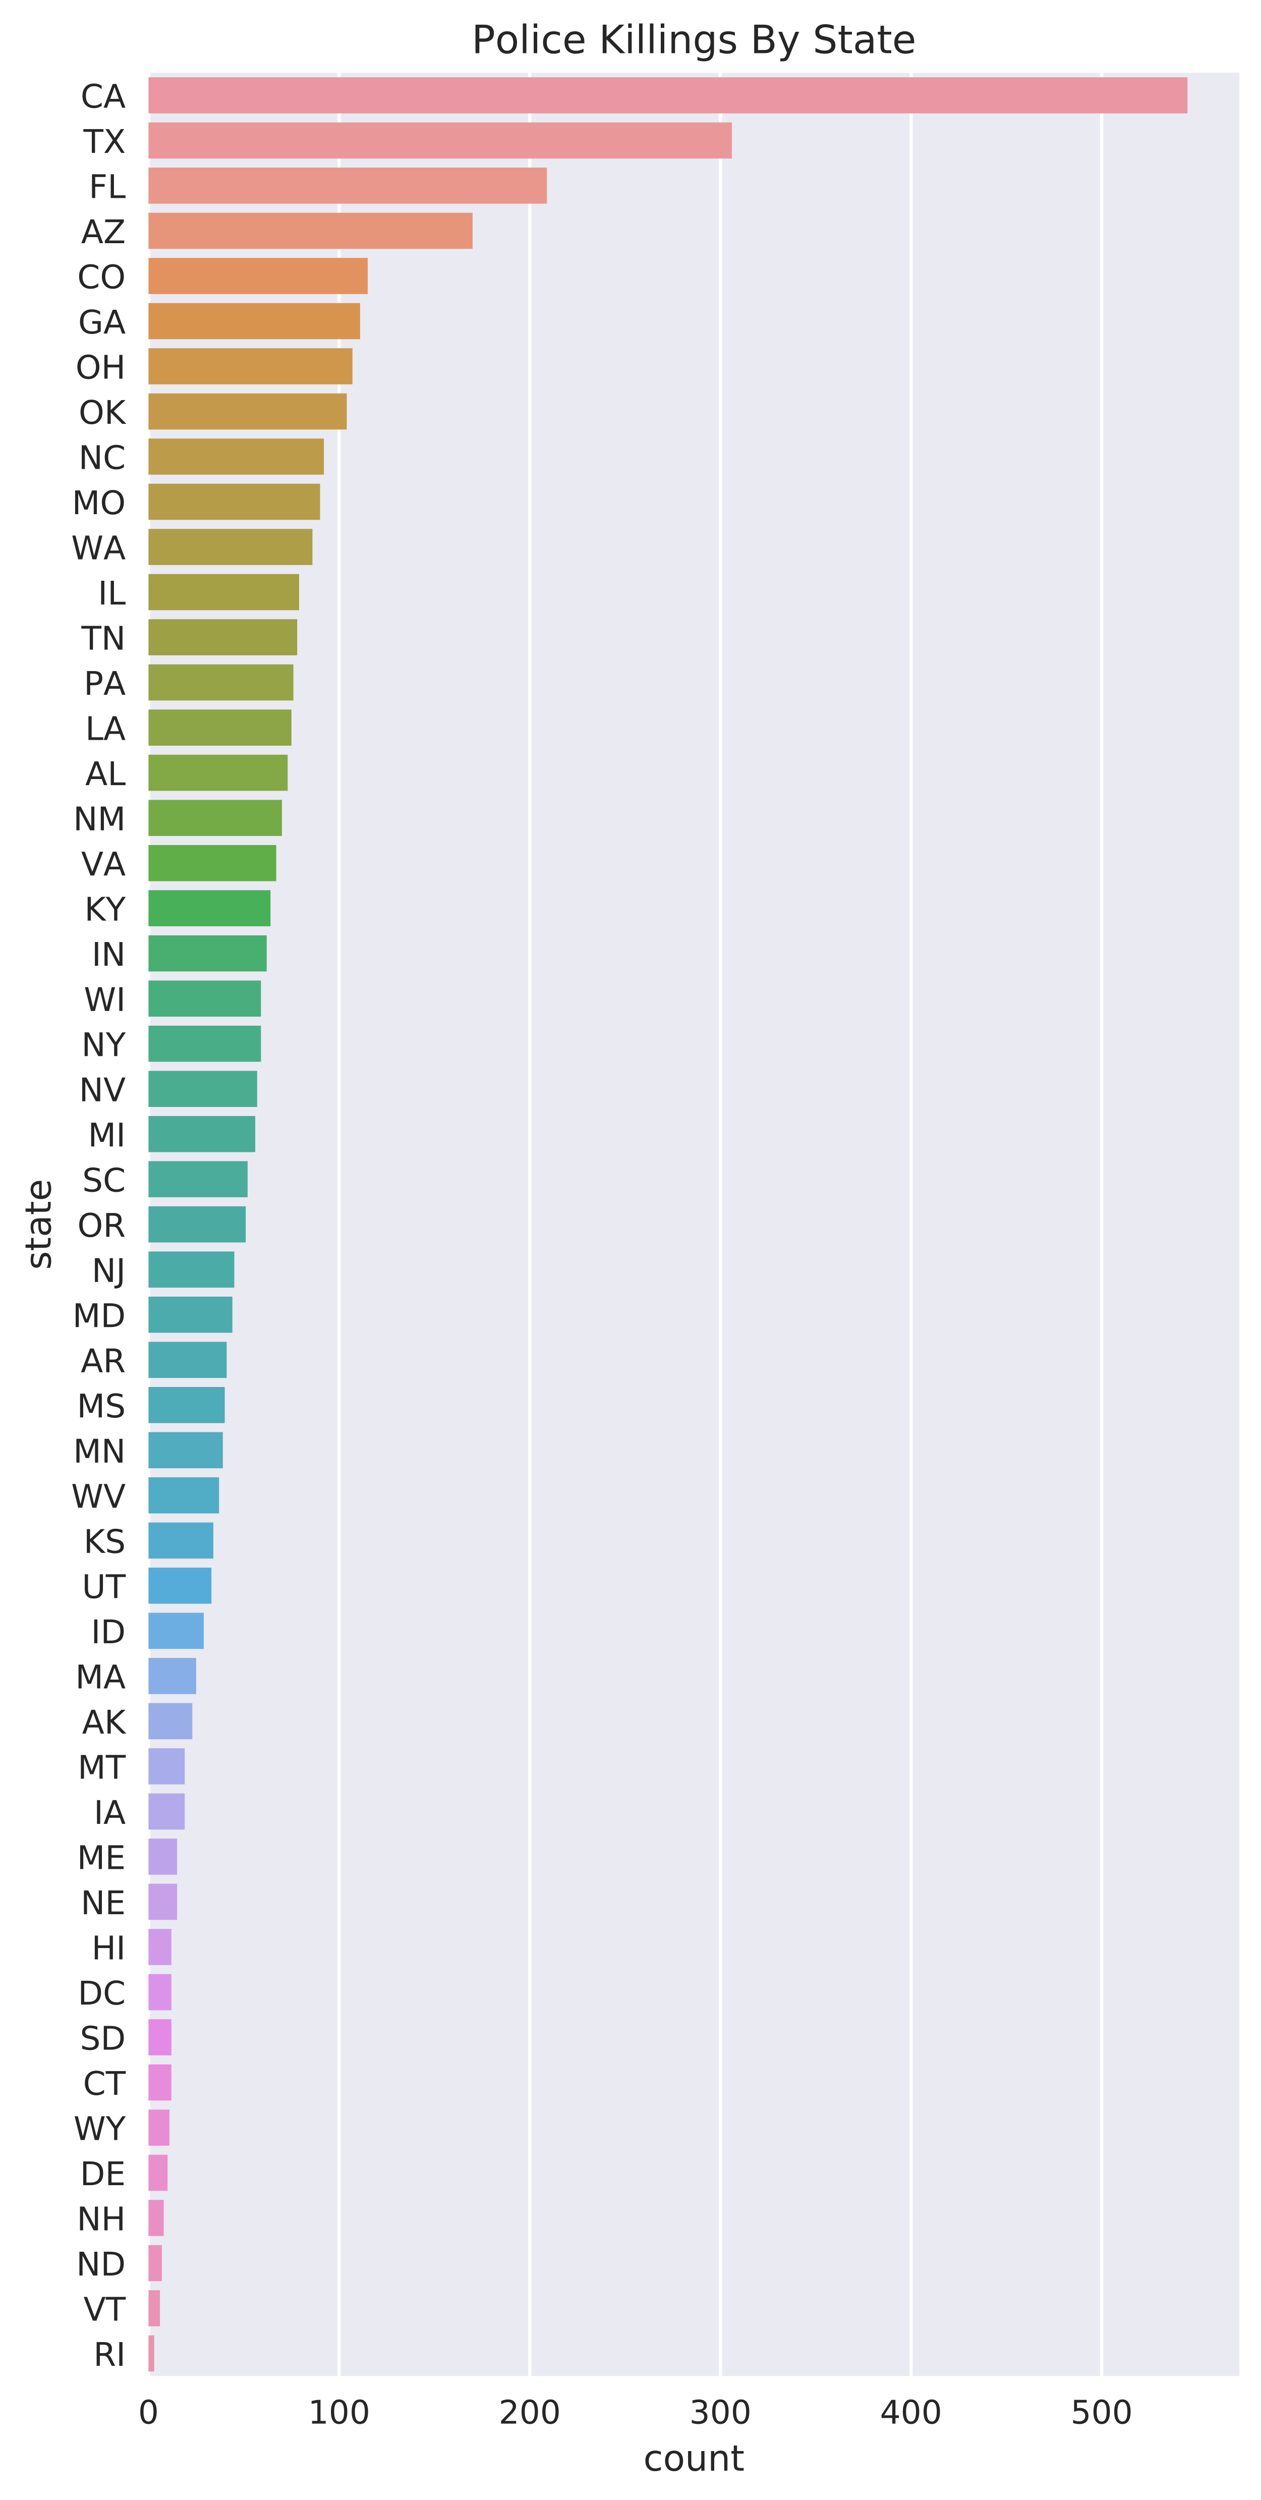 <?xml version="1.0" encoding="utf-8" standalone="no"?>
<!DOCTYPE svg PUBLIC "-//W3C//DTD SVG 1.1//EN"
  "http://www.w3.org/Graphics/SVG/1.1/DTD/svg11.dtd">
<!-- Created with matplotlib (http://matplotlib.org/) -->
<svg version="1.1" viewBox="0 0 387 767" xmlns="http://www.w3.org/2000/svg" xmlns:xlink="http://www.w3.org/1999/xlink">
 <defs>
  <style type="text/css">
*{stroke-linecap:butt;stroke-linejoin:round;}
  </style>
 </defs>
 <g id="figure_1">
  <g id="patch_1">
   <path d="M 0 767.522 
L 387.574 767.522 
L 387.574 0 
L 0 0 
z
" style="fill:#ffffff;"/>
  </g>
  <g id="axes_1">
   <g id="patch_2">
    <path d="M 45.574 728.998 
L 380.374 728.998 
L 380.374 22.318 
L 45.574 22.318 
z
" style="fill:#eaeaf2;"/>
   </g>
   <g id="matplotlib.axis_1">
    <g id="xtick_1">
     <g id="line2d_1">
      <path clip-path="url(#pb87a6a72b8)" d="M 45.574 728.998 
L 45.574 22.318 
" style="fill:none;stroke:#ffffff;stroke-linecap:round;"/>
     </g>
     <g id="line2d_2"/>
     <g id="text_1">
      <!-- 0 -->
      <defs>
       <path d="M 31.781 66.406 
Q 24.172 66.406 20.328 58.906 
Q 16.5 51.422 16.5 36.375 
Q 16.5 21.391 20.328 13.891 
Q 24.172 6.391 31.781 6.391 
Q 39.453 6.391 43.281 13.891 
Q 47.125 21.391 47.125 36.375 
Q 47.125 51.422 43.281 58.906 
Q 39.453 66.406 31.781 66.406 
z
M 31.781 74.219 
Q 44.047 74.219 50.516 64.516 
Q 56.984 54.828 56.984 36.375 
Q 56.984 17.969 50.516 8.266 
Q 44.047 -1.422 31.781 -1.422 
Q 19.531 -1.422 13.062 8.266 
Q 6.594 17.969 6.594 36.375 
Q 6.594 54.828 13.062 64.516 
Q 19.531 74.219 31.781 74.219 
z
" id="DejaVuSans-30"/>
      </defs>
      <g style="fill:#262626;" transform="translate(42.393 743.597)scale(0.1 -0.1)">
       <use xlink:href="#DejaVuSans-30"/>
      </g>
     </g>
    </g>
    <g id="xtick_2">
     <g id="line2d_3">
      <path clip-path="url(#pb87a6a72b8)" d="M 104.08 728.998 
L 104.08 22.318 
" style="fill:none;stroke:#ffffff;stroke-linecap:round;"/>
     </g>
     <g id="line2d_4"/>
     <g id="text_2">
      <!-- 100 -->
      <defs>
       <path d="M 12.406 8.297 
L 28.516 8.297 
L 28.516 63.922 
L 10.984 60.406 
L 10.984 69.391 
L 28.422 72.906 
L 38.281 72.906 
L 38.281 8.297 
L 54.391 8.297 
L 54.391 0 
L 12.406 0 
z
" id="DejaVuSans-31"/>
      </defs>
      <g style="fill:#262626;" transform="translate(94.536 743.597)scale(0.1 -0.1)">
       <use xlink:href="#DejaVuSans-31"/>
       <use x="63.623" xlink:href="#DejaVuSans-30"/>
       <use x="127.246" xlink:href="#DejaVuSans-30"/>
      </g>
     </g>
    </g>
    <g id="xtick_3">
     <g id="line2d_5">
      <path clip-path="url(#pb87a6a72b8)" d="M 162.586 728.998 
L 162.586 22.318 
" style="fill:none;stroke:#ffffff;stroke-linecap:round;"/>
     </g>
     <g id="line2d_6"/>
     <g id="text_3">
      <!-- 200 -->
      <defs>
       <path d="M 19.188 8.297 
L 53.609 8.297 
L 53.609 0 
L 7.328 0 
L 7.328 8.297 
Q 12.938 14.109 22.625 23.891 
Q 32.328 33.688 34.812 36.531 
Q 39.547 41.844 41.422 45.531 
Q 43.312 49.219 43.312 52.781 
Q 43.312 58.594 39.234 62.25 
Q 35.156 65.922 28.609 65.922 
Q 23.969 65.922 18.812 64.312 
Q 13.672 62.703 7.812 59.422 
L 7.812 69.391 
Q 13.766 71.781 18.938 73 
Q 24.125 74.219 28.422 74.219 
Q 39.75 74.219 46.484 68.547 
Q 53.219 62.891 53.219 53.422 
Q 53.219 48.922 51.531 44.891 
Q 49.859 40.875 45.406 35.406 
Q 44.188 33.984 37.641 27.219 
Q 31.109 20.453 19.188 8.297 
z
" id="DejaVuSans-32"/>
      </defs>
      <g style="fill:#262626;" transform="translate(153.042 743.597)scale(0.1 -0.1)">
       <use xlink:href="#DejaVuSans-32"/>
       <use x="63.623" xlink:href="#DejaVuSans-30"/>
       <use x="127.246" xlink:href="#DejaVuSans-30"/>
      </g>
     </g>
    </g>
    <g id="xtick_4">
     <g id="line2d_7">
      <path clip-path="url(#pb87a6a72b8)" d="M 221.092 728.998 
L 221.092 22.318 
" style="fill:none;stroke:#ffffff;stroke-linecap:round;"/>
     </g>
     <g id="line2d_8"/>
     <g id="text_4">
      <!-- 300 -->
      <defs>
       <path d="M 40.578 39.312 
Q 47.656 37.797 51.625 33 
Q 55.609 28.219 55.609 21.188 
Q 55.609 10.406 48.188 4.484 
Q 40.766 -1.422 27.094 -1.422 
Q 22.516 -1.422 17.656 -0.516 
Q 12.797 0.391 7.625 2.203 
L 7.625 11.719 
Q 11.719 9.328 16.594 8.109 
Q 21.484 6.891 26.812 6.891 
Q 36.078 6.891 40.938 10.547 
Q 45.797 14.203 45.797 21.188 
Q 45.797 27.641 41.281 31.266 
Q 36.766 34.906 28.719 34.906 
L 20.219 34.906 
L 20.219 43.016 
L 29.109 43.016 
Q 36.375 43.016 40.234 45.922 
Q 44.094 48.828 44.094 54.297 
Q 44.094 59.906 40.109 62.906 
Q 36.141 65.922 28.719 65.922 
Q 24.656 65.922 20.016 65.031 
Q 15.375 64.156 9.812 62.312 
L 9.812 71.094 
Q 15.438 72.656 20.344 73.438 
Q 25.25 74.219 29.594 74.219 
Q 40.828 74.219 47.359 69.109 
Q 53.906 64.016 53.906 55.328 
Q 53.906 49.266 50.438 45.094 
Q 46.969 40.922 40.578 39.312 
z
" id="DejaVuSans-33"/>
      </defs>
      <g style="fill:#262626;" transform="translate(211.548 743.597)scale(0.1 -0.1)">
       <use xlink:href="#DejaVuSans-33"/>
       <use x="63.623" xlink:href="#DejaVuSans-30"/>
       <use x="127.246" xlink:href="#DejaVuSans-30"/>
      </g>
     </g>
    </g>
    <g id="xtick_5">
     <g id="line2d_9">
      <path clip-path="url(#pb87a6a72b8)" d="M 279.598 728.998 
L 279.598 22.318 
" style="fill:none;stroke:#ffffff;stroke-linecap:round;"/>
     </g>
     <g id="line2d_10"/>
     <g id="text_5">
      <!-- 400 -->
      <defs>
       <path d="M 37.797 64.312 
L 12.891 25.391 
L 37.797 25.391 
z
M 35.203 72.906 
L 47.609 72.906 
L 47.609 25.391 
L 58.016 25.391 
L 58.016 17.188 
L 47.609 17.188 
L 47.609 0 
L 37.797 0 
L 37.797 17.188 
L 4.891 17.188 
L 4.891 26.703 
z
" id="DejaVuSans-34"/>
      </defs>
      <g style="fill:#262626;" transform="translate(270.054 743.597)scale(0.1 -0.1)">
       <use xlink:href="#DejaVuSans-34"/>
       <use x="63.623" xlink:href="#DejaVuSans-30"/>
       <use x="127.246" xlink:href="#DejaVuSans-30"/>
      </g>
     </g>
    </g>
    <g id="xtick_6">
     <g id="line2d_11">
      <path clip-path="url(#pb87a6a72b8)" d="M 338.104 728.998 
L 338.104 22.318 
" style="fill:none;stroke:#ffffff;stroke-linecap:round;"/>
     </g>
     <g id="line2d_12"/>
     <g id="text_6">
      <!-- 500 -->
      <defs>
       <path d="M 10.797 72.906 
L 49.516 72.906 
L 49.516 64.594 
L 19.828 64.594 
L 19.828 46.734 
Q 21.969 47.469 24.109 47.828 
Q 26.266 48.188 28.422 48.188 
Q 40.625 48.188 47.75 41.5 
Q 54.891 34.812 54.891 23.391 
Q 54.891 11.625 47.562 5.094 
Q 40.234 -1.422 26.906 -1.422 
Q 22.312 -1.422 17.547 -0.641 
Q 12.797 0.141 7.719 1.703 
L 7.719 11.625 
Q 12.109 9.234 16.797 8.062 
Q 21.484 6.891 26.703 6.891 
Q 35.156 6.891 40.078 11.328 
Q 45.016 15.766 45.016 23.391 
Q 45.016 31 40.078 35.438 
Q 35.156 39.891 26.703 39.891 
Q 22.75 39.891 18.812 39.016 
Q 14.891 38.141 10.797 36.281 
z
" id="DejaVuSans-35"/>
      </defs>
      <g style="fill:#262626;" transform="translate(328.56 743.597)scale(0.1 -0.1)">
       <use xlink:href="#DejaVuSans-35"/>
       <use x="63.623" xlink:href="#DejaVuSans-30"/>
       <use x="127.246" xlink:href="#DejaVuSans-30"/>
      </g>
     </g>
    </g>
    <g id="text_7">
     <!-- count -->
     <defs>
      <path d="M 48.781 52.594 
L 48.781 44.188 
Q 44.969 46.297 41.141 47.344 
Q 37.312 48.391 33.406 48.391 
Q 24.656 48.391 19.812 42.844 
Q 14.984 37.312 14.984 27.297 
Q 14.984 17.281 19.812 11.734 
Q 24.656 6.203 33.406 6.203 
Q 37.312 6.203 41.141 7.25 
Q 44.969 8.297 48.781 10.406 
L 48.781 2.094 
Q 45.016 0.344 40.984 -0.531 
Q 36.969 -1.422 32.422 -1.422 
Q 20.062 -1.422 12.781 6.344 
Q 5.516 14.109 5.516 27.297 
Q 5.516 40.672 12.859 48.328 
Q 20.219 56 33.016 56 
Q 37.156 56 41.109 55.141 
Q 45.062 54.297 48.781 52.594 
z
" id="DejaVuSans-63"/>
      <path d="M 30.609 48.391 
Q 23.391 48.391 19.188 42.75 
Q 14.984 37.109 14.984 27.297 
Q 14.984 17.484 19.156 11.844 
Q 23.344 6.203 30.609 6.203 
Q 37.797 6.203 41.984 11.859 
Q 46.188 17.531 46.188 27.297 
Q 46.188 37.016 41.984 42.703 
Q 37.797 48.391 30.609 48.391 
z
M 30.609 56 
Q 42.328 56 49.016 48.375 
Q 55.719 40.766 55.719 27.297 
Q 55.719 13.875 49.016 6.219 
Q 42.328 -1.422 30.609 -1.422 
Q 18.844 -1.422 12.172 6.219 
Q 5.516 13.875 5.516 27.297 
Q 5.516 40.766 12.172 48.375 
Q 18.844 56 30.609 56 
z
" id="DejaVuSans-6f"/>
      <path d="M 8.5 21.578 
L 8.5 54.688 
L 17.484 54.688 
L 17.484 21.922 
Q 17.484 14.156 20.5 10.266 
Q 23.531 6.391 29.594 6.391 
Q 36.859 6.391 41.078 11.031 
Q 45.312 15.672 45.312 23.688 
L 45.312 54.688 
L 54.297 54.688 
L 54.297 0 
L 45.312 0 
L 45.312 8.406 
Q 42.047 3.422 37.719 1 
Q 33.406 -1.422 27.688 -1.422 
Q 18.266 -1.422 13.375 4.438 
Q 8.5 10.297 8.5 21.578 
z
M 31.109 56 
z
" id="DejaVuSans-75"/>
      <path d="M 54.891 33.016 
L 54.891 0 
L 45.906 0 
L 45.906 32.719 
Q 45.906 40.484 42.875 44.328 
Q 39.844 48.188 33.797 48.188 
Q 26.516 48.188 22.312 43.547 
Q 18.109 38.922 18.109 30.906 
L 18.109 0 
L 9.078 0 
L 9.078 54.688 
L 18.109 54.688 
L 18.109 46.188 
Q 21.344 51.125 25.703 53.562 
Q 30.078 56 35.797 56 
Q 45.219 56 50.047 50.172 
Q 54.891 44.344 54.891 33.016 
z
" id="DejaVuSans-6e"/>
      <path d="M 18.312 70.219 
L 18.312 54.688 
L 36.812 54.688 
L 36.812 47.703 
L 18.312 47.703 
L 18.312 18.016 
Q 18.312 11.328 20.141 9.422 
Q 21.969 7.516 27.594 7.516 
L 36.812 7.516 
L 36.812 0 
L 27.594 0 
Q 17.188 0 13.234 3.875 
Q 9.281 7.766 9.281 18.016 
L 9.281 47.703 
L 2.688 47.703 
L 2.688 54.688 
L 9.281 54.688 
L 9.281 70.219 
z
" id="DejaVuSans-74"/>
     </defs>
     <g style="fill:#262626;" transform="translate(197.457 758.035)scale(0.11 -0.11)">
      <use xlink:href="#DejaVuSans-63"/>
      <use x="54.98" xlink:href="#DejaVuSans-6f"/>
      <use x="116.162" xlink:href="#DejaVuSans-75"/>
      <use x="179.541" xlink:href="#DejaVuSans-6e"/>
      <use x="242.92" xlink:href="#DejaVuSans-74"/>
     </g>
    </g>
   </g>
   <g id="matplotlib.axis_2">
    <g id="ytick_1">
     <g id="line2d_13"/>
     <g id="text_8">
      <!-- CA -->
      <defs>
       <path d="M 64.406 67.281 
L 64.406 56.891 
Q 59.422 61.531 53.781 63.812 
Q 48.141 66.109 41.797 66.109 
Q 29.297 66.109 22.656 58.469 
Q 16.016 50.828 16.016 36.375 
Q 16.016 21.969 22.656 14.328 
Q 29.297 6.688 41.797 6.688 
Q 48.141 6.688 53.781 8.984 
Q 59.422 11.281 64.406 15.922 
L 64.406 5.609 
Q 59.234 2.094 53.438 0.328 
Q 47.656 -1.422 41.219 -1.422 
Q 24.656 -1.422 15.125 8.703 
Q 5.609 18.844 5.609 36.375 
Q 5.609 53.953 15.125 64.078 
Q 24.656 74.219 41.219 74.219 
Q 47.75 74.219 53.531 72.484 
Q 59.328 70.75 64.406 67.281 
z
" id="DejaVuSans-43"/>
       <path d="M 34.188 63.188 
L 20.797 26.906 
L 47.609 26.906 
z
M 28.609 72.906 
L 39.797 72.906 
L 67.578 0 
L 57.328 0 
L 50.688 18.703 
L 17.828 18.703 
L 11.188 0 
L 0.781 0 
z
" id="DejaVuSans-41"/>
      </defs>
      <g style="fill:#262626;" transform="translate(24.751 33.046)scale(0.1 -0.1)">
       <use xlink:href="#DejaVuSans-43"/>
       <use x="69.824" xlink:href="#DejaVuSans-41"/>
      </g>
     </g>
    </g>
    <g id="ytick_2">
     <g id="line2d_14"/>
     <g id="text_9">
      <!-- TX -->
      <defs>
       <path d="M -0.297 72.906 
L 61.375 72.906 
L 61.375 64.594 
L 35.5 64.594 
L 35.5 0 
L 25.594 0 
L 25.594 64.594 
L -0.297 64.594 
z
" id="DejaVuSans-54"/>
       <path d="M 6.297 72.906 
L 16.891 72.906 
L 35.016 45.797 
L 53.219 72.906 
L 63.812 72.906 
L 40.375 37.891 
L 65.375 0 
L 54.781 0 
L 34.281 31 
L 13.625 0 
L 2.984 0 
L 29 38.922 
z
" id="DejaVuSans-58"/>
      </defs>
      <g style="fill:#262626;" transform="translate(25.616 46.902)scale(0.1 -0.1)">
       <use xlink:href="#DejaVuSans-54"/>
       <use x="61.084" xlink:href="#DejaVuSans-58"/>
      </g>
     </g>
    </g>
    <g id="ytick_3">
     <g id="line2d_15"/>
     <g id="text_10">
      <!-- FL -->
      <defs>
       <path d="M 9.812 72.906 
L 51.703 72.906 
L 51.703 64.594 
L 19.672 64.594 
L 19.672 43.109 
L 48.578 43.109 
L 48.578 34.812 
L 19.672 34.812 
L 19.672 0 
L 9.812 0 
z
" id="DejaVuSans-46"/>
       <path d="M 9.812 72.906 
L 19.672 72.906 
L 19.672 8.297 
L 55.172 8.297 
L 55.172 0 
L 9.812 0 
z
" id="DejaVuSans-4c"/>
      </defs>
      <g style="fill:#262626;" transform="translate(27.251 60.759)scale(0.1 -0.1)">
       <use xlink:href="#DejaVuSans-46"/>
       <use x="57.52" xlink:href="#DejaVuSans-4c"/>
      </g>
     </g>
    </g>
    <g id="ytick_4">
     <g id="line2d_16"/>
     <g id="text_11">
      <!-- AZ -->
      <defs>
       <path d="M 5.609 72.906 
L 62.891 72.906 
L 62.891 65.375 
L 16.797 8.297 
L 64.016 8.297 
L 64.016 0 
L 4.5 0 
L 4.5 7.516 
L 50.594 64.594 
L 5.609 64.594 
z
" id="DejaVuSans-5a"/>
      </defs>
      <g style="fill:#262626;" transform="translate(24.883 74.615)scale(0.1 -0.1)">
       <use xlink:href="#DejaVuSans-41"/>
       <use x="68.408" xlink:href="#DejaVuSans-5a"/>
      </g>
     </g>
    </g>
    <g id="ytick_5">
     <g id="line2d_17"/>
     <g id="text_12">
      <!-- CO -->
      <defs>
       <path d="M 39.406 66.219 
Q 28.656 66.219 22.328 58.203 
Q 16.016 50.203 16.016 36.375 
Q 16.016 22.609 22.328 14.594 
Q 28.656 6.594 39.406 6.594 
Q 50.141 6.594 56.422 14.594 
Q 62.703 22.609 62.703 36.375 
Q 62.703 50.203 56.422 58.203 
Q 50.141 66.219 39.406 66.219 
z
M 39.406 74.219 
Q 54.734 74.219 63.906 63.938 
Q 73.094 53.656 73.094 36.375 
Q 73.094 19.141 63.906 8.859 
Q 54.734 -1.422 39.406 -1.422 
Q 24.031 -1.422 14.812 8.828 
Q 5.609 19.094 5.609 36.375 
Q 5.609 53.656 14.812 63.938 
Q 24.031 74.219 39.406 74.219 
z
" id="DejaVuSans-4f"/>
      </defs>
      <g style="fill:#262626;" transform="translate(23.719 88.471)scale(0.1 -0.1)">
       <use xlink:href="#DejaVuSans-43"/>
       <use x="69.824" xlink:href="#DejaVuSans-4f"/>
      </g>
     </g>
    </g>
    <g id="ytick_6">
     <g id="line2d_18"/>
     <g id="text_13">
      <!-- GA -->
      <defs>
       <path d="M 59.516 10.406 
L 59.516 29.984 
L 43.406 29.984 
L 43.406 38.094 
L 69.281 38.094 
L 69.281 6.781 
Q 63.578 2.734 56.688 0.656 
Q 49.812 -1.422 42 -1.422 
Q 24.906 -1.422 15.25 8.562 
Q 5.609 18.562 5.609 36.375 
Q 5.609 54.25 15.25 64.234 
Q 24.906 74.219 42 74.219 
Q 49.125 74.219 55.547 72.453 
Q 61.969 70.703 67.391 67.281 
L 67.391 56.781 
Q 61.922 61.422 55.766 63.766 
Q 49.609 66.109 42.828 66.109 
Q 29.438 66.109 22.719 58.641 
Q 16.016 51.172 16.016 36.375 
Q 16.016 21.625 22.719 14.156 
Q 29.438 6.688 42.828 6.688 
Q 48.047 6.688 52.141 7.594 
Q 56.25 8.5 59.516 10.406 
z
" id="DejaVuSans-47"/>
      </defs>
      <g style="fill:#262626;" transform="translate(23.985 102.328)scale(0.1 -0.1)">
       <use xlink:href="#DejaVuSans-47"/>
       <use x="77.49" xlink:href="#DejaVuSans-41"/>
      </g>
     </g>
    </g>
    <g id="ytick_7">
     <g id="line2d_19"/>
     <g id="text_14">
      <!-- OH -->
      <defs>
       <path d="M 9.812 72.906 
L 19.672 72.906 
L 19.672 43.016 
L 55.516 43.016 
L 55.516 72.906 
L 65.375 72.906 
L 65.375 0 
L 55.516 0 
L 55.516 34.719 
L 19.672 34.719 
L 19.672 0 
L 9.812 0 
z
" id="DejaVuSans-48"/>
      </defs>
      <g style="fill:#262626;" transform="translate(23.182 116.184)scale(0.1 -0.1)">
       <use xlink:href="#DejaVuSans-4f"/>
       <use x="78.711" xlink:href="#DejaVuSans-48"/>
      </g>
     </g>
    </g>
    <g id="ytick_8">
     <g id="line2d_20"/>
     <g id="text_15">
      <!-- OK -->
      <defs>
       <path d="M 9.812 72.906 
L 19.672 72.906 
L 19.672 42.094 
L 52.391 72.906 
L 65.094 72.906 
L 28.906 38.922 
L 67.672 0 
L 54.688 0 
L 19.672 35.109 
L 19.672 0 
L 9.812 0 
z
" id="DejaVuSans-4b"/>
      </defs>
      <g style="fill:#262626;" transform="translate(24.144 130.041)scale(0.1 -0.1)">
       <use xlink:href="#DejaVuSans-4f"/>
       <use x="78.711" xlink:href="#DejaVuSans-4b"/>
      </g>
     </g>
    </g>
    <g id="ytick_9">
     <g id="line2d_21"/>
     <g id="text_16">
      <!-- NC -->
      <defs>
       <path d="M 9.812 72.906 
L 23.094 72.906 
L 55.422 11.922 
L 55.422 72.906 
L 64.984 72.906 
L 64.984 0 
L 51.703 0 
L 19.391 60.984 
L 19.391 0 
L 9.812 0 
z
" id="DejaVuSans-4e"/>
      </defs>
      <g style="fill:#262626;" transform="translate(24.11 143.897)scale(0.1 -0.1)">
       <use xlink:href="#DejaVuSans-4e"/>
       <use x="74.805" xlink:href="#DejaVuSans-43"/>
      </g>
     </g>
    </g>
    <g id="ytick_10">
     <g id="line2d_22"/>
     <g id="text_17">
      <!-- MO -->
      <defs>
       <path d="M 9.812 72.906 
L 24.516 72.906 
L 43.109 23.297 
L 61.812 72.906 
L 76.516 72.906 
L 76.516 0 
L 66.891 0 
L 66.891 64.016 
L 48.094 14.016 
L 38.188 14.016 
L 19.391 64.016 
L 19.391 0 
L 9.812 0 
z
" id="DejaVuSans-4d"/>
      </defs>
      <g style="fill:#262626;" transform="translate(22.074 157.754)scale(0.1 -0.1)">
       <use xlink:href="#DejaVuSans-4d"/>
       <use x="86.279" xlink:href="#DejaVuSans-4f"/>
      </g>
     </g>
    </g>
    <g id="ytick_11">
     <g id="line2d_23"/>
     <g id="text_18">
      <!-- WA -->
      <defs>
       <path d="M 3.328 72.906 
L 13.281 72.906 
L 28.609 11.281 
L 43.891 72.906 
L 54.984 72.906 
L 70.312 11.281 
L 85.594 72.906 
L 95.609 72.906 
L 77.297 0 
L 64.891 0 
L 49.516 63.281 
L 33.984 0 
L 21.578 0 
z
" id="DejaVuSans-57"/>
      </defs>
      <g style="fill:#262626;" transform="translate(21.854 171.61)scale(0.1 -0.1)">
       <use xlink:href="#DejaVuSans-57"/>
       <use x="98.799" xlink:href="#DejaVuSans-41"/>
      </g>
     </g>
    </g>
    <g id="ytick_12">
     <g id="line2d_24"/>
     <g id="text_19">
      <!-- IL -->
      <defs>
       <path d="M 9.812 72.906 
L 19.672 72.906 
L 19.672 0 
L 9.812 0 
z
" id="DejaVuSans-49"/>
      </defs>
      <g style="fill:#262626;" transform="translate(30.052 185.467)scale(0.1 -0.1)">
       <use xlink:href="#DejaVuSans-49"/>
       <use x="29.492" xlink:href="#DejaVuSans-4c"/>
      </g>
     </g>
    </g>
    <g id="ytick_13">
     <g id="line2d_25"/>
     <g id="text_20">
      <!-- TN -->
      <g style="fill:#262626;" transform="translate(24.985 199.323)scale(0.1 -0.1)">
       <use xlink:href="#DejaVuSans-54"/>
       <use x="61.084" xlink:href="#DejaVuSans-4e"/>
      </g>
     </g>
    </g>
    <g id="ytick_14">
     <g id="line2d_26"/>
     <g id="text_21">
      <!-- PA -->
      <defs>
       <path d="M 19.672 64.797 
L 19.672 37.406 
L 32.078 37.406 
Q 38.969 37.406 42.719 40.969 
Q 46.484 44.531 46.484 51.125 
Q 46.484 57.672 42.719 61.234 
Q 38.969 64.797 32.078 64.797 
z
M 9.812 72.906 
L 32.078 72.906 
Q 44.344 72.906 50.609 67.359 
Q 56.891 61.812 56.891 51.125 
Q 56.891 40.328 50.609 34.812 
Q 44.344 29.297 32.078 29.297 
L 19.672 29.297 
L 19.672 0 
L 9.812 0 
z
" id="DejaVuSans-50"/>
      </defs>
      <g style="fill:#262626;" transform="translate(25.713 213.18)scale(0.1 -0.1)">
       <use xlink:href="#DejaVuSans-50"/>
       <use x="60.209" xlink:href="#DejaVuSans-41"/>
      </g>
     </g>
    </g>
    <g id="ytick_15">
     <g id="line2d_27"/>
     <g id="text_22">
      <!-- LA -->
      <g style="fill:#262626;" transform="translate(26.158 227.036)scale(0.1 -0.1)">
       <use xlink:href="#DejaVuSans-4c"/>
       <use x="55.744" xlink:href="#DejaVuSans-41"/>
      </g>
     </g>
    </g>
    <g id="ytick_16">
     <g id="line2d_28"/>
     <g id="text_23">
      <!-- AL -->
      <g style="fill:#262626;" transform="translate(26.162 240.893)scale(0.1 -0.1)">
       <use xlink:href="#DejaVuSans-41"/>
       <use x="68.408" xlink:href="#DejaVuSans-4c"/>
      </g>
     </g>
    </g>
    <g id="ytick_17">
     <g id="line2d_29"/>
     <g id="text_24">
      <!-- NM -->
      <g style="fill:#262626;" transform="translate(22.465 254.749)scale(0.1 -0.1)">
       <use xlink:href="#DejaVuSans-4e"/>
       <use x="74.805" xlink:href="#DejaVuSans-4d"/>
      </g>
     </g>
    </g>
    <g id="ytick_18">
     <g id="line2d_30"/>
     <g id="text_25">
      <!-- VA -->
      <defs>
       <path d="M 28.609 0 
L 0.781 72.906 
L 11.078 72.906 
L 34.188 11.531 
L 57.328 72.906 
L 67.578 72.906 
L 39.797 0 
z
" id="DejaVuSans-56"/>
      </defs>
      <g style="fill:#262626;" transform="translate(24.902 268.606)scale(0.1 -0.1)">
       <use xlink:href="#DejaVuSans-56"/>
       <use x="68.314" xlink:href="#DejaVuSans-41"/>
      </g>
     </g>
    </g>
    <g id="ytick_19">
     <g id="line2d_31"/>
     <g id="text_26">
      <!-- KY -->
      <defs>
       <path d="M -0.203 72.906 
L 10.406 72.906 
L 30.609 42.922 
L 50.688 72.906 
L 61.281 72.906 
L 35.5 34.719 
L 35.5 0 
L 25.594 0 
L 25.594 34.719 
z
" id="DejaVuSans-59"/>
      </defs>
      <g style="fill:#262626;" transform="translate(25.913 282.462)scale(0.1 -0.1)">
       <use xlink:href="#DejaVuSans-4b"/>
       <use x="65.529" xlink:href="#DejaVuSans-59"/>
      </g>
     </g>
    </g>
    <g id="ytick_20">
     <g id="line2d_32"/>
     <g id="text_27">
      <!-- IN -->
      <g style="fill:#262626;" transform="translate(28.143 296.319)scale(0.1 -0.1)">
       <use xlink:href="#DejaVuSans-49"/>
       <use x="29.492" xlink:href="#DejaVuSans-4e"/>
      </g>
     </g>
    </g>
    <g id="ytick_21">
     <g id="line2d_33"/>
     <g id="text_28">
      <!-- WI -->
      <g style="fill:#262626;" transform="translate(25.737 310.175)scale(0.1 -0.1)">
       <use xlink:href="#DejaVuSans-57"/>
       <use x="98.877" xlink:href="#DejaVuSans-49"/>
      </g>
     </g>
    </g>
    <g id="ytick_22">
     <g id="line2d_34"/>
     <g id="text_29">
      <!-- NY -->
      <g style="fill:#262626;" transform="translate(24.985 324.031)scale(0.1 -0.1)">
       <use xlink:href="#DejaVuSans-4e"/>
       <use x="74.805" xlink:href="#DejaVuSans-59"/>
      </g>
     </g>
    </g>
    <g id="ytick_23">
     <g id="line2d_35"/>
     <g id="text_30">
      <!-- NV -->
      <g style="fill:#262626;" transform="translate(24.252 337.888)scale(0.1 -0.1)">
       <use xlink:href="#DejaVuSans-4e"/>
       <use x="74.805" xlink:href="#DejaVuSans-56"/>
      </g>
     </g>
    </g>
    <g id="ytick_24">
     <g id="line2d_36"/>
     <g id="text_31">
      <!-- MI -->
      <g style="fill:#262626;" transform="translate(26.996 351.744)scale(0.1 -0.1)">
       <use xlink:href="#DejaVuSans-4d"/>
       <use x="86.279" xlink:href="#DejaVuSans-49"/>
      </g>
     </g>
    </g>
    <g id="ytick_25">
     <g id="line2d_37"/>
     <g id="text_32">
      <!-- SC -->
      <defs>
       <path d="M 53.516 70.516 
L 53.516 60.891 
Q 47.906 63.578 42.922 64.891 
Q 37.938 66.219 33.297 66.219 
Q 25.25 66.219 20.875 63.094 
Q 16.5 59.969 16.5 54.203 
Q 16.5 49.359 19.406 46.891 
Q 22.312 44.438 30.422 42.922 
L 36.375 41.703 
Q 47.406 39.594 52.656 34.297 
Q 57.906 29 57.906 20.125 
Q 57.906 9.516 50.797 4.047 
Q 43.703 -1.422 29.984 -1.422 
Q 24.812 -1.422 18.969 -0.25 
Q 13.141 0.922 6.891 3.219 
L 6.891 13.375 
Q 12.891 10.016 18.656 8.297 
Q 24.422 6.594 29.984 6.594 
Q 38.422 6.594 43.016 9.906 
Q 47.609 13.234 47.609 19.391 
Q 47.609 24.75 44.312 27.781 
Q 41.016 30.812 33.5 32.328 
L 27.484 33.5 
Q 16.453 35.688 11.516 40.375 
Q 6.594 45.062 6.594 53.422 
Q 6.594 63.094 13.406 68.656 
Q 20.219 74.219 32.172 74.219 
Q 37.312 74.219 42.625 73.281 
Q 47.953 72.359 53.516 70.516 
z
" id="DejaVuSans-53"/>
      </defs>
      <g style="fill:#262626;" transform="translate(25.243 365.601)scale(0.1 -0.1)">
       <use xlink:href="#DejaVuSans-53"/>
       <use x="63.477" xlink:href="#DejaVuSans-43"/>
      </g>
     </g>
    </g>
    <g id="ytick_26">
     <g id="line2d_38"/>
     <g id="text_33">
      <!-- OR -->
      <defs>
       <path d="M 44.391 34.188 
Q 47.562 33.109 50.562 29.594 
Q 53.562 26.078 56.594 19.922 
L 66.609 0 
L 56 0 
L 46.688 18.703 
Q 43.062 26.031 39.672 28.422 
Q 36.281 30.812 30.422 30.812 
L 19.672 30.812 
L 19.672 0 
L 9.812 0 
L 9.812 72.906 
L 32.078 72.906 
Q 44.578 72.906 50.734 67.672 
Q 56.891 62.453 56.891 51.906 
Q 56.891 45.016 53.688 40.469 
Q 50.484 35.938 44.391 34.188 
z
M 19.672 64.797 
L 19.672 38.922 
L 32.078 38.922 
Q 39.203 38.922 42.844 42.219 
Q 46.484 45.516 46.484 51.906 
Q 46.484 58.297 42.844 61.547 
Q 39.203 64.797 32.078 64.797 
z
" id="DejaVuSans-52"/>
      </defs>
      <g style="fill:#262626;" transform="translate(23.754 379.457)scale(0.1 -0.1)">
       <use xlink:href="#DejaVuSans-4f"/>
       <use x="78.711" xlink:href="#DejaVuSans-52"/>
      </g>
     </g>
    </g>
    <g id="ytick_27">
     <g id="line2d_39"/>
     <g id="text_34">
      <!-- NJ -->
      <defs>
       <path d="M 9.812 72.906 
L 19.672 72.906 
L 19.672 5.078 
Q 19.672 -8.109 14.672 -14.062 
Q 9.672 -20.016 -1.422 -20.016 
L -5.172 -20.016 
L -5.172 -11.719 
L -2.094 -11.719 
Q 4.438 -11.719 7.125 -8.047 
Q 9.812 -4.391 9.812 5.078 
z
" id="DejaVuSans-4a"/>
      </defs>
      <g style="fill:#262626;" transform="translate(28.143 393.314)scale(0.1 -0.1)">
       <use xlink:href="#DejaVuSans-4e"/>
       <use x="74.805" xlink:href="#DejaVuSans-4a"/>
      </g>
     </g>
    </g>
    <g id="ytick_28">
     <g id="line2d_40"/>
     <g id="text_35">
      <!-- MD -->
      <defs>
       <path d="M 19.672 64.797 
L 19.672 8.109 
L 31.594 8.109 
Q 46.688 8.109 53.688 14.938 
Q 60.688 21.781 60.688 36.531 
Q 60.688 51.172 53.688 57.984 
Q 46.688 64.797 31.594 64.797 
z
M 9.812 72.906 
L 30.078 72.906 
Q 51.266 72.906 61.172 64.094 
Q 71.094 55.281 71.094 36.531 
Q 71.094 17.672 61.125 8.828 
Q 51.172 0 30.078 0 
L 9.812 0 
z
" id="DejaVuSans-44"/>
      </defs>
      <g style="fill:#262626;" transform="translate(22.246 407.17)scale(0.1 -0.1)">
       <use xlink:href="#DejaVuSans-4d"/>
       <use x="86.279" xlink:href="#DejaVuSans-44"/>
      </g>
     </g>
    </g>
    <g id="ytick_29">
     <g id="line2d_41"/>
     <g id="text_36">
      <!-- AR -->
      <g style="fill:#262626;" transform="translate(24.785 421.027)scale(0.1 -0.1)">
       <use xlink:href="#DejaVuSans-41"/>
       <use x="68.408" xlink:href="#DejaVuSans-52"/>
      </g>
     </g>
    </g>
    <g id="ytick_30">
     <g id="line2d_42"/>
     <g id="text_37">
      <!-- MS -->
      <g style="fill:#262626;" transform="translate(23.598 434.883)scale(0.1 -0.1)">
       <use xlink:href="#DejaVuSans-4d"/>
       <use x="86.279" xlink:href="#DejaVuSans-53"/>
      </g>
     </g>
    </g>
    <g id="ytick_31">
     <g id="line2d_43"/>
     <g id="text_38">
      <!-- MN -->
      <g style="fill:#262626;" transform="translate(22.465 448.74)scale(0.1 -0.1)">
       <use xlink:href="#DejaVuSans-4d"/>
       <use x="86.279" xlink:href="#DejaVuSans-4e"/>
      </g>
     </g>
    </g>
    <g id="ytick_32">
     <g id="line2d_44"/>
     <g id="text_39">
      <!-- WV -->
      <g style="fill:#262626;" transform="translate(21.846 462.596)scale(0.1 -0.1)">
       <use xlink:href="#DejaVuSans-57"/>
       <use x="98.877" xlink:href="#DejaVuSans-56"/>
      </g>
     </g>
    </g>
    <g id="ytick_33">
     <g id="line2d_45"/>
     <g id="text_40">
      <!-- KS -->
      <g style="fill:#262626;" transform="translate(25.668 476.453)scale(0.1 -0.1)">
       <use xlink:href="#DejaVuSans-4b"/>
       <use x="65.576" xlink:href="#DejaVuSans-53"/>
      </g>
     </g>
    </g>
    <g id="ytick_34">
     <g id="line2d_46"/>
     <g id="text_41">
      <!-- UT -->
      <defs>
       <path d="M 8.688 72.906 
L 18.609 72.906 
L 18.609 28.609 
Q 18.609 16.891 22.844 11.734 
Q 27.094 6.594 36.625 6.594 
Q 46.094 6.594 50.344 11.734 
Q 54.594 16.891 54.594 28.609 
L 54.594 72.906 
L 64.5 72.906 
L 64.5 27.391 
Q 64.5 13.141 57.438 5.859 
Q 50.391 -1.422 36.625 -1.422 
Q 22.797 -1.422 15.734 5.859 
Q 8.688 13.141 8.688 27.391 
z
" id="DejaVuSans-55"/>
      </defs>
      <g style="fill:#262626;" transform="translate(25.148 490.309)scale(0.1 -0.1)">
       <use xlink:href="#DejaVuSans-55"/>
       <use x="73.193" xlink:href="#DejaVuSans-54"/>
      </g>
     </g>
    </g>
    <g id="ytick_35">
     <g id="line2d_47"/>
     <g id="text_42">
      <!-- ID -->
      <g style="fill:#262626;" transform="translate(27.924 504.166)scale(0.1 -0.1)">
       <use xlink:href="#DejaVuSans-49"/>
       <use x="29.492" xlink:href="#DejaVuSans-44"/>
      </g>
     </g>
    </g>
    <g id="ytick_36">
     <g id="line2d_48"/>
     <g id="text_43">
      <!-- MA -->
      <g style="fill:#262626;" transform="translate(23.105 518.022)scale(0.1 -0.1)">
       <use xlink:href="#DejaVuSans-4d"/>
       <use x="86.279" xlink:href="#DejaVuSans-41"/>
      </g>
     </g>
    </g>
    <g id="ytick_37">
     <g id="line2d_49"/>
     <g id="text_44">
      <!-- AK -->
      <g style="fill:#262626;" transform="translate(25.176 531.879)scale(0.1 -0.1)">
       <use xlink:href="#DejaVuSans-41"/>
       <use x="68.408" xlink:href="#DejaVuSans-4b"/>
      </g>
     </g>
    </g>
    <g id="ytick_38">
     <g id="line2d_50"/>
     <g id="text_45">
      <!-- MT -->
      <g style="fill:#262626;" transform="translate(23.838 545.735)scale(0.1 -0.1)">
       <use xlink:href="#DejaVuSans-4d"/>
       <use x="86.279" xlink:href="#DejaVuSans-54"/>
      </g>
     </g>
    </g>
    <g id="ytick_39">
     <g id="line2d_51"/>
     <g id="text_46">
      <!-- IA -->
      <g style="fill:#262626;" transform="translate(28.783 559.591)scale(0.1 -0.1)">
       <use xlink:href="#DejaVuSans-49"/>
       <use x="29.492" xlink:href="#DejaVuSans-41"/>
      </g>
     </g>
    </g>
    <g id="ytick_40">
     <g id="line2d_52"/>
     <g id="text_47">
      <!-- ME -->
      <defs>
       <path d="M 9.812 72.906 
L 55.906 72.906 
L 55.906 64.594 
L 19.672 64.594 
L 19.672 43.016 
L 54.391 43.016 
L 54.391 34.719 
L 19.672 34.719 
L 19.672 8.297 
L 56.781 8.297 
L 56.781 0 
L 9.812 0 
z
" id="DejaVuSans-45"/>
      </defs>
      <g style="fill:#262626;" transform="translate(23.627 573.448)scale(0.1 -0.1)">
       <use xlink:href="#DejaVuSans-4d"/>
       <use x="86.279" xlink:href="#DejaVuSans-45"/>
      </g>
     </g>
    </g>
    <g id="ytick_41">
     <g id="line2d_53"/>
     <g id="text_48">
      <!-- NE -->
      <g style="fill:#262626;" transform="translate(24.774 587.304)scale(0.1 -0.1)">
       <use xlink:href="#DejaVuSans-4e"/>
       <use x="74.805" xlink:href="#DejaVuSans-45"/>
      </g>
     </g>
    </g>
    <g id="ytick_42">
     <g id="line2d_54"/>
     <g id="text_49">
      <!-- HI -->
      <g style="fill:#262626;" transform="translate(28.104 601.161)scale(0.1 -0.1)">
       <use xlink:href="#DejaVuSans-48"/>
       <use x="75.195" xlink:href="#DejaVuSans-49"/>
      </g>
     </g>
    </g>
    <g id="ytick_43">
     <g id="line2d_55"/>
     <g id="text_50">
      <!-- DC -->
      <g style="fill:#262626;" transform="translate(23.891 615.017)scale(0.1 -0.1)">
       <use xlink:href="#DejaVuSans-44"/>
       <use x="77.002" xlink:href="#DejaVuSans-43"/>
      </g>
     </g>
    </g>
    <g id="ytick_44">
     <g id="line2d_56"/>
     <g id="text_51">
      <!-- SD -->
      <g style="fill:#262626;" transform="translate(24.526 628.874)scale(0.1 -0.1)">
       <use xlink:href="#DejaVuSans-53"/>
       <use x="63.477" xlink:href="#DejaVuSans-44"/>
      </g>
     </g>
    </g>
    <g id="ytick_45">
     <g id="line2d_57"/>
     <g id="text_52">
      <!-- CT -->
      <g style="fill:#262626;" transform="translate(25.483 642.73)scale(0.1 -0.1)">
       <use xlink:href="#DejaVuSans-43"/>
       <use x="69.824" xlink:href="#DejaVuSans-54"/>
      </g>
     </g>
    </g>
    <g id="ytick_46">
     <g id="line2d_58"/>
     <g id="text_53">
      <!-- WY -->
      <g style="fill:#262626;" transform="translate(22.579 656.587)scale(0.1 -0.1)">
       <use xlink:href="#DejaVuSans-57"/>
       <use x="98.877" xlink:href="#DejaVuSans-59"/>
      </g>
     </g>
    </g>
    <g id="ytick_47">
     <g id="line2d_59"/>
     <g id="text_54">
      <!-- DE -->
      <g style="fill:#262626;" transform="translate(24.555 670.443)scale(0.1 -0.1)">
       <use xlink:href="#DejaVuSans-44"/>
       <use x="77.002" xlink:href="#DejaVuSans-45"/>
      </g>
     </g>
    </g>
    <g id="ytick_48">
     <g id="line2d_60"/>
     <g id="text_55">
      <!-- NH -->
      <g style="fill:#262626;" transform="translate(23.573 684.3)scale(0.1 -0.1)">
       <use xlink:href="#DejaVuSans-4e"/>
       <use x="74.805" xlink:href="#DejaVuSans-48"/>
      </g>
     </g>
    </g>
    <g id="ytick_49">
     <g id="line2d_61"/>
     <g id="text_56">
      <!-- ND -->
      <g style="fill:#262626;" transform="translate(23.393 698.156)scale(0.1 -0.1)">
       <use xlink:href="#DejaVuSans-4e"/>
       <use x="74.805" xlink:href="#DejaVuSans-44"/>
      </g>
     </g>
    </g>
    <g id="ytick_50">
     <g id="line2d_62"/>
     <g id="text_57">
      <!-- VT -->
      <g style="fill:#262626;" transform="translate(25.626 712.013)scale(0.1 -0.1)">
       <use xlink:href="#DejaVuSans-56"/>
       <use x="68.408" xlink:href="#DejaVuSans-54"/>
      </g>
     </g>
    </g>
    <g id="ytick_51">
     <g id="line2d_63"/>
     <g id="text_58">
      <!-- RI -->
      <g style="fill:#262626;" transform="translate(28.676 725.869)scale(0.1 -0.1)">
       <use xlink:href="#DejaVuSans-52"/>
       <use x="69.482" xlink:href="#DejaVuSans-49"/>
      </g>
     </g>
    </g>
    <g id="text_59">
     <!-- state -->
     <defs>
      <path d="M 44.281 53.078 
L 44.281 44.578 
Q 40.484 46.531 36.375 47.5 
Q 32.281 48.484 27.875 48.484 
Q 21.188 48.484 17.844 46.438 
Q 14.5 44.391 14.5 40.281 
Q 14.5 37.156 16.891 35.375 
Q 19.281 33.594 26.516 31.984 
L 29.594 31.297 
Q 39.156 29.25 43.188 25.516 
Q 47.219 21.781 47.219 15.094 
Q 47.219 7.469 41.188 3.016 
Q 35.156 -1.422 24.609 -1.422 
Q 20.219 -1.422 15.453 -0.562 
Q 10.688 0.297 5.422 2 
L 5.422 11.281 
Q 10.406 8.688 15.234 7.391 
Q 20.062 6.109 24.812 6.109 
Q 31.156 6.109 34.562 8.281 
Q 37.984 10.453 37.984 14.406 
Q 37.984 18.062 35.516 20.016 
Q 33.062 21.969 24.703 23.781 
L 21.578 24.516 
Q 13.234 26.266 9.516 29.906 
Q 5.812 33.547 5.812 39.891 
Q 5.812 47.609 11.281 51.797 
Q 16.75 56 26.812 56 
Q 31.781 56 36.172 55.266 
Q 40.578 54.547 44.281 53.078 
z
" id="DejaVuSans-73"/>
      <path d="M 34.281 27.484 
Q 23.391 27.484 19.188 25 
Q 14.984 22.516 14.984 16.5 
Q 14.984 11.719 18.141 8.906 
Q 21.297 6.109 26.703 6.109 
Q 34.188 6.109 38.703 11.406 
Q 43.219 16.703 43.219 25.484 
L 43.219 27.484 
z
M 52.203 31.203 
L 52.203 0 
L 43.219 0 
L 43.219 8.297 
Q 40.141 3.328 35.547 0.953 
Q 30.953 -1.422 24.312 -1.422 
Q 15.922 -1.422 10.953 3.297 
Q 6 8.016 6 15.922 
Q 6 25.141 12.172 29.828 
Q 18.359 34.516 30.609 34.516 
L 43.219 34.516 
L 43.219 35.406 
Q 43.219 41.609 39.141 45 
Q 35.062 48.391 27.688 48.391 
Q 23 48.391 18.547 47.266 
Q 14.109 46.141 10.016 43.891 
L 10.016 52.203 
Q 14.938 54.109 19.578 55.047 
Q 24.219 56 28.609 56 
Q 40.484 56 46.344 49.844 
Q 52.203 43.703 52.203 31.203 
z
" id="DejaVuSans-61"/>
      <path d="M 56.203 29.594 
L 56.203 25.203 
L 14.891 25.203 
Q 15.484 15.922 20.484 11.062 
Q 25.484 6.203 34.422 6.203 
Q 39.594 6.203 44.453 7.469 
Q 49.312 8.734 54.109 11.281 
L 54.109 2.781 
Q 49.266 0.734 44.188 -0.344 
Q 39.109 -1.422 33.891 -1.422 
Q 20.797 -1.422 13.156 6.188 
Q 5.516 13.812 5.516 26.812 
Q 5.516 40.234 12.766 48.109 
Q 20.016 56 32.328 56 
Q 43.359 56 49.781 48.891 
Q 56.203 41.797 56.203 29.594 
z
M 47.219 32.234 
Q 47.125 39.594 43.094 43.984 
Q 39.062 48.391 32.422 48.391 
Q 24.906 48.391 20.391 44.141 
Q 15.875 39.891 15.188 32.172 
z
" id="DejaVuSans-65"/>
     </defs>
     <g style="fill:#262626;" transform="translate(15.558 389.59)rotate(-90)scale(0.11 -0.11)">
      <use xlink:href="#DejaVuSans-73"/>
      <use x="52.1" xlink:href="#DejaVuSans-74"/>
      <use x="91.309" xlink:href="#DejaVuSans-61"/>
      <use x="152.588" xlink:href="#DejaVuSans-74"/>
      <use x="191.797" xlink:href="#DejaVuSans-65"/>
     </g>
    </g>
   </g>
   <g id="patch_3">
    <path clip-path="url(#pb87a6a72b8)" d="M 45.574 23.704 
L 364.431 23.704 
L 364.431 34.789 
L 45.574 34.789 
z
" style="fill:#ea96a3;"/>
   </g>
   <g id="patch_4">
    <path clip-path="url(#pb87a6a72b8)" d="M 45.574 37.56 
L 224.602 37.56 
L 224.602 48.645 
L 45.574 48.645 
z
" style="fill:#ea979a;"/>
   </g>
   <g id="patch_5">
    <path clip-path="url(#pb87a6a72b8)" d="M 45.574 51.417 
L 167.851 51.417 
L 167.851 62.502 
L 45.574 62.502 
z
" style="fill:#e9978c;"/>
   </g>
   <g id="patch_6">
    <path clip-path="url(#pb87a6a72b8)" d="M 45.574 65.273 
L 145.034 65.273 
L 145.034 76.358 
L 45.574 76.358 
z
" style="fill:#e6957a;"/>
   </g>
   <g id="patch_7">
    <path clip-path="url(#pb87a6a72b8)" d="M 45.574 79.13 
L 112.856 79.13 
L 112.856 90.215 
L 45.574 90.215 
z
" style="fill:#e2925e;"/>
   </g>
   <g id="patch_8">
    <path clip-path="url(#pb87a6a72b8)" d="M 45.574 92.986 
L 110.516 92.986 
L 110.516 104.071 
L 45.574 104.071 
z
" style="fill:#d8944e;"/>
   </g>
   <g id="patch_9">
    <path clip-path="url(#pb87a6a72b8)" d="M 45.574 106.843 
L 108.175 106.843 
L 108.175 117.928 
L 45.574 117.928 
z
" style="fill:#ce974c;"/>
   </g>
   <g id="patch_10">
    <path clip-path="url(#pb87a6a72b8)" d="M 45.574 120.699 
L 106.42 120.699 
L 106.42 131.784 
L 45.574 131.784 
z
" style="fill:#c5994b;"/>
   </g>
   <g id="patch_11">
    <path clip-path="url(#pb87a6a72b8)" d="M 45.574 134.556 
L 99.399 134.556 
L 99.399 145.641 
L 45.574 145.641 
z
" style="fill:#bc9b4a;"/>
   </g>
   <g id="patch_12">
    <path clip-path="url(#pb87a6a72b8)" d="M 45.574 148.412 
L 98.229 148.412 
L 98.229 159.497 
L 45.574 159.497 
z
" style="fill:#b59c49;"/>
   </g>
   <g id="patch_13">
    <path clip-path="url(#pb87a6a72b8)" d="M 45.574 162.268 
L 95.889 162.268 
L 95.889 173.354 
L 45.574 173.354 
z
" style="fill:#ad9e47;"/>
   </g>
   <g id="patch_14">
    <path clip-path="url(#pb87a6a72b8)" d="M 45.574 176.125 
L 91.794 176.125 
L 91.794 187.21 
L 45.574 187.21 
z
" style="fill:#a59f46;"/>
   </g>
   <g id="patch_15">
    <path clip-path="url(#pb87a6a72b8)" d="M 45.574 189.981 
L 91.209 189.981 
L 91.209 201.067 
L 45.574 201.067 
z
" style="fill:#9da045;"/>
   </g>
   <g id="patch_16">
    <path clip-path="url(#pb87a6a72b8)" d="M 45.574 203.838 
L 90.039 203.838 
L 90.039 214.923 
L 45.574 214.923 
z
" style="fill:#96a346;"/>
   </g>
   <g id="patch_17">
    <path clip-path="url(#pb87a6a72b8)" d="M 45.574 217.694 
L 89.453 217.694 
L 89.453 228.78 
L 45.574 228.78 
z
" style="fill:#8da546;"/>
   </g>
   <g id="patch_18">
    <path clip-path="url(#pb87a6a72b8)" d="M 45.574 231.551 
L 88.283 231.551 
L 88.283 242.636 
L 45.574 242.636 
z
" style="fill:#83a846;"/>
   </g>
   <g id="patch_19">
    <path clip-path="url(#pb87a6a72b8)" d="M 45.574 245.407 
L 86.528 245.407 
L 86.528 256.492 
L 45.574 256.492 
z
" style="fill:#75ab47;"/>
   </g>
   <g id="patch_20">
    <path clip-path="url(#pb87a6a72b8)" d="M 45.574 259.264 
L 84.773 259.264 
L 84.773 270.349 
L 45.574 270.349 
z
" style="fill:#60ae47;"/>
   </g>
   <g id="patch_21">
    <path clip-path="url(#pb87a6a72b8)" d="M 45.574 273.12 
L 83.018 273.12 
L 83.018 284.205 
L 45.574 284.205 
z
" style="fill:#48b058;"/>
   </g>
   <g id="patch_22">
    <path clip-path="url(#pb87a6a72b8)" d="M 45.574 286.977 
L 81.848 286.977 
L 81.848 298.062 
L 45.574 298.062 
z
" style="fill:#48af70;"/>
   </g>
   <g id="patch_23">
    <path clip-path="url(#pb87a6a72b8)" d="M 45.574 300.833 
L 80.093 300.833 
L 80.093 311.918 
L 45.574 311.918 
z
" style="fill:#49ae7e;"/>
   </g>
   <g id="patch_24">
    <path clip-path="url(#pb87a6a72b8)" d="M 45.574 314.69 
L 80.093 314.69 
L 80.093 325.775 
L 45.574 325.775 
z
" style="fill:#49ae88;"/>
   </g>
   <g id="patch_25">
    <path clip-path="url(#pb87a6a72b8)" d="M 45.574 328.546 
L 78.922 328.546 
L 78.922 339.631 
L 45.574 339.631 
z
" style="fill:#4aad90;"/>
   </g>
   <g id="patch_26">
    <path clip-path="url(#pb87a6a72b8)" d="M 45.574 342.403 
L 78.337 342.403 
L 78.337 353.488 
L 45.574 353.488 
z
" style="fill:#4aac97;"/>
   </g>
   <g id="patch_27">
    <path clip-path="url(#pb87a6a72b8)" d="M 45.574 356.259 
L 75.997 356.259 
L 75.997 367.344 
L 45.574 367.344 
z
" style="fill:#4bac9c;"/>
   </g>
   <g id="patch_28">
    <path clip-path="url(#pb87a6a72b8)" d="M 45.574 370.116 
L 75.412 370.116 
L 75.412 381.201 
L 45.574 381.201 
z
" style="fill:#4baba2;"/>
   </g>
   <g id="patch_29">
    <path clip-path="url(#pb87a6a72b8)" d="M 45.574 383.972 
L 71.902 383.972 
L 71.902 395.057 
L 45.574 395.057 
z
" style="fill:#4baba7;"/>
   </g>
   <g id="patch_30">
    <path clip-path="url(#pb87a6a72b8)" d="M 45.574 397.828 
L 71.317 397.828 
L 71.317 408.914 
L 45.574 408.914 
z
" style="fill:#4cabac;"/>
   </g>
   <g id="patch_31">
    <path clip-path="url(#pb87a6a72b8)" d="M 45.574 411.685 
L 69.561 411.685 
L 69.561 422.77 
L 45.574 422.77 
z
" style="fill:#4dabb1;"/>
   </g>
   <g id="patch_32">
    <path clip-path="url(#pb87a6a72b8)" d="M 45.574 425.541 
L 68.976 425.541 
L 68.976 436.627 
L 45.574 436.627 
z
" style="fill:#4eabb8;"/>
   </g>
   <g id="patch_33">
    <path clip-path="url(#pb87a6a72b8)" d="M 45.574 439.398 
L 68.391 439.398 
L 68.391 450.483 
L 45.574 450.483 
z
" style="fill:#50acbe;"/>
   </g>
   <g id="patch_34">
    <path clip-path="url(#pb87a6a72b8)" d="M 45.574 453.254 
L 67.221 453.254 
L 67.221 464.34 
L 45.574 464.34 
z
" style="fill:#51acc6;"/>
   </g>
   <g id="patch_35">
    <path clip-path="url(#pb87a6a72b8)" d="M 45.574 467.111 
L 65.466 467.111 
L 65.466 478.196 
L 45.574 478.196 
z
" style="fill:#53acce;"/>
   </g>
   <g id="patch_36">
    <path clip-path="url(#pb87a6a72b8)" d="M 45.574 480.967 
L 64.881 480.967 
L 64.881 492.052 
L 45.574 492.052 
z
" style="fill:#56acd9;"/>
   </g>
   <g id="patch_37">
    <path clip-path="url(#pb87a6a72b8)" d="M 45.574 494.824 
L 62.541 494.824 
L 62.541 505.909 
L 45.574 505.909 
z
" style="fill:#6daee2;"/>
   </g>
   <g id="patch_38">
    <path clip-path="url(#pb87a6a72b8)" d="M 45.574 508.68 
L 60.201 508.68 
L 60.201 519.765 
L 45.574 519.765 
z
" style="fill:#87aee6;"/>
   </g>
   <g id="patch_39">
    <path clip-path="url(#pb87a6a72b8)" d="M 45.574 522.537 
L 59.03 522.537 
L 59.03 533.622 
L 45.574 533.622 
z
" style="fill:#99ade9;"/>
   </g>
   <g id="patch_40">
    <path clip-path="url(#pb87a6a72b8)" d="M 45.574 536.393 
L 56.69 536.393 
L 56.69 547.478 
L 45.574 547.478 
z
" style="fill:#a8aceb;"/>
   </g>
   <g id="patch_41">
    <path clip-path="url(#pb87a6a72b8)" d="M 45.574 550.25 
L 56.69 550.25 
L 56.69 561.335 
L 45.574 561.335 
z
" style="fill:#b3a9eb;"/>
   </g>
   <g id="patch_42">
    <path clip-path="url(#pb87a6a72b8)" d="M 45.574 564.106 
L 54.35 564.106 
L 54.35 575.191 
L 45.574 575.191 
z
" style="fill:#bda4ea;"/>
   </g>
   <g id="patch_43">
    <path clip-path="url(#pb87a6a72b8)" d="M 45.574 577.963 
L 54.35 577.963 
L 54.35 589.048 
L 45.574 589.048 
z
" style="fill:#c7a0ea;"/>
   </g>
   <g id="patch_44">
    <path clip-path="url(#pb87a6a72b8)" d="M 45.574 591.819 
L 52.595 591.819 
L 52.595 602.904 
L 45.574 602.904 
z
" style="fill:#d09ae9;"/>
   </g>
   <g id="patch_45">
    <path clip-path="url(#pb87a6a72b8)" d="M 45.574 605.676 
L 52.595 605.676 
L 52.595 616.761 
L 45.574 616.761 
z
" style="fill:#da93e8;"/>
   </g>
   <g id="patch_46">
    <path clip-path="url(#pb87a6a72b8)" d="M 45.574 619.532 
L 52.595 619.532 
L 52.595 630.617 
L 45.574 630.617 
z
" style="fill:#e48ae6;"/>
   </g>
   <g id="patch_47">
    <path clip-path="url(#pb87a6a72b8)" d="M 45.574 633.388 
L 52.595 633.388 
L 52.595 644.474 
L 45.574 644.474 
z
" style="fill:#e78bdd;"/>
   </g>
   <g id="patch_48">
    <path clip-path="url(#pb87a6a72b8)" d="M 45.574 647.245 
L 52.01 647.245 
L 52.01 658.33 
L 45.574 658.33 
z
" style="fill:#e78dd4;"/>
   </g>
   <g id="patch_49">
    <path clip-path="url(#pb87a6a72b8)" d="M 45.574 661.101 
L 51.425 661.101 
L 51.425 672.187 
L 45.574 672.187 
z
" style="fill:#e88fcc;"/>
   </g>
   <g id="patch_50">
    <path clip-path="url(#pb87a6a72b8)" d="M 45.574 674.958 
L 50.255 674.958 
L 50.255 686.043 
L 45.574 686.043 
z
" style="fill:#e890c4;"/>
   </g>
   <g id="patch_51">
    <path clip-path="url(#pb87a6a72b8)" d="M 45.574 688.814 
L 49.669 688.814 
L 49.669 699.9 
L 45.574 699.9 
z
" style="fill:#e992bc;"/>
   </g>
   <g id="patch_52">
    <path clip-path="url(#pb87a6a72b8)" d="M 45.574 702.671 
L 49.084 702.671 
L 49.084 713.756 
L 45.574 713.756 
z
" style="fill:#e993b5;"/>
   </g>
   <g id="patch_53">
    <path clip-path="url(#pb87a6a72b8)" d="M 45.574 716.527 
L 47.329 716.527 
L 47.329 727.612 
L 45.574 727.612 
z
" style="fill:#e994ad;"/>
   </g>
   <g id="patch_54">
    <path d="M 45.574 728.998 
L 45.574 22.318 
" style="fill:none;"/>
   </g>
   <g id="patch_55">
    <path d="M 380.374 728.998 
L 380.374 22.318 
" style="fill:none;"/>
   </g>
   <g id="patch_56">
    <path d="M 45.574 728.998 
L 380.374 728.998 
" style="fill:none;"/>
   </g>
   <g id="patch_57">
    <path d="M 45.574 22.318 
L 380.374 22.318 
" style="fill:none;"/>
   </g>
   <g id="text_60">
    <!-- Police Killings By State -->
    <defs>
     <path d="M 9.422 75.984 
L 18.406 75.984 
L 18.406 0 
L 9.422 0 
z
" id="DejaVuSans-6c"/>
     <path d="M 9.422 54.688 
L 18.406 54.688 
L 18.406 0 
L 9.422 0 
z
M 9.422 75.984 
L 18.406 75.984 
L 18.406 64.594 
L 9.422 64.594 
z
" id="DejaVuSans-69"/>
     <path id="DejaVuSans-20"/>
     <path d="M 45.406 27.984 
Q 45.406 37.75 41.375 43.109 
Q 37.359 48.484 30.078 48.484 
Q 22.859 48.484 18.828 43.109 
Q 14.797 37.75 14.797 27.984 
Q 14.797 18.266 18.828 12.891 
Q 22.859 7.516 30.078 7.516 
Q 37.359 7.516 41.375 12.891 
Q 45.406 18.266 45.406 27.984 
z
M 54.391 6.781 
Q 54.391 -7.172 48.188 -13.984 
Q 42 -20.797 29.203 -20.797 
Q 24.469 -20.797 20.266 -20.094 
Q 16.062 -19.391 12.109 -17.922 
L 12.109 -9.188 
Q 16.062 -11.328 19.922 -12.344 
Q 23.781 -13.375 27.781 -13.375 
Q 36.625 -13.375 41.016 -8.766 
Q 45.406 -4.156 45.406 5.172 
L 45.406 9.625 
Q 42.625 4.781 38.281 2.391 
Q 33.938 0 27.875 0 
Q 17.828 0 11.672 7.656 
Q 5.516 15.328 5.516 27.984 
Q 5.516 40.672 11.672 48.328 
Q 17.828 56 27.875 56 
Q 33.938 56 38.281 53.609 
Q 42.625 51.219 45.406 46.391 
L 45.406 54.688 
L 54.391 54.688 
z
" id="DejaVuSans-67"/>
     <path d="M 19.672 34.812 
L 19.672 8.109 
L 35.5 8.109 
Q 43.453 8.109 47.281 11.406 
Q 51.125 14.703 51.125 21.484 
Q 51.125 28.328 47.281 31.562 
Q 43.453 34.812 35.5 34.812 
z
M 19.672 64.797 
L 19.672 42.828 
L 34.281 42.828 
Q 41.5 42.828 45.031 45.531 
Q 48.578 48.25 48.578 53.812 
Q 48.578 59.328 45.031 62.062 
Q 41.5 64.797 34.281 64.797 
z
M 9.812 72.906 
L 35.016 72.906 
Q 46.297 72.906 52.391 68.219 
Q 58.5 63.531 58.5 54.891 
Q 58.5 48.188 55.375 44.234 
Q 52.25 40.281 46.188 39.312 
Q 53.469 37.75 57.5 32.781 
Q 61.531 27.828 61.531 20.406 
Q 61.531 10.641 54.891 5.312 
Q 48.25 0 35.984 0 
L 9.812 0 
z
" id="DejaVuSans-42"/>
     <path d="M 32.172 -5.078 
Q 28.375 -14.844 24.75 -17.812 
Q 21.141 -20.797 15.094 -20.797 
L 7.906 -20.797 
L 7.906 -13.281 
L 13.188 -13.281 
Q 16.891 -13.281 18.938 -11.516 
Q 21 -9.766 23.484 -3.219 
L 25.094 0.875 
L 2.984 54.688 
L 12.5 54.688 
L 29.594 11.922 
L 46.688 54.688 
L 56.203 54.688 
z
" id="DejaVuSans-79"/>
    </defs>
    <g style="fill:#262626;" transform="translate(144.753 16.318)scale(0.12 -0.12)">
     <use xlink:href="#DejaVuSans-50"/>
     <use x="60.256" xlink:href="#DejaVuSans-6f"/>
     <use x="121.438" xlink:href="#DejaVuSans-6c"/>
     <use x="149.221" xlink:href="#DejaVuSans-69"/>
     <use x="177.004" xlink:href="#DejaVuSans-63"/>
     <use x="231.984" xlink:href="#DejaVuSans-65"/>
     <use x="293.508" xlink:href="#DejaVuSans-20"/>
     <use x="325.295" xlink:href="#DejaVuSans-4b"/>
     <use x="390.871" xlink:href="#DejaVuSans-69"/>
     <use x="418.654" xlink:href="#DejaVuSans-6c"/>
     <use x="446.438" xlink:href="#DejaVuSans-6c"/>
     <use x="474.221" xlink:href="#DejaVuSans-69"/>
     <use x="502.004" xlink:href="#DejaVuSans-6e"/>
     <use x="565.383" xlink:href="#DejaVuSans-67"/>
     <use x="628.859" xlink:href="#DejaVuSans-73"/>
     <use x="680.959" xlink:href="#DejaVuSans-20"/>
     <use x="712.746" xlink:href="#DejaVuSans-42"/>
     <use x="781.35" xlink:href="#DejaVuSans-79"/>
     <use x="840.529" xlink:href="#DejaVuSans-20"/>
     <use x="872.316" xlink:href="#DejaVuSans-53"/>
     <use x="935.793" xlink:href="#DejaVuSans-74"/>
     <use x="975.002" xlink:href="#DejaVuSans-61"/>
     <use x="1036.281" xlink:href="#DejaVuSans-74"/>
     <use x="1075.49" xlink:href="#DejaVuSans-65"/>
    </g>
   </g>
  </g>
 </g>
 <defs>
  <clipPath id="pb87a6a72b8">
   <rect height="706.68" width="334.8" x="45.574" y="22.318"/>
  </clipPath>
 </defs>
</svg>
